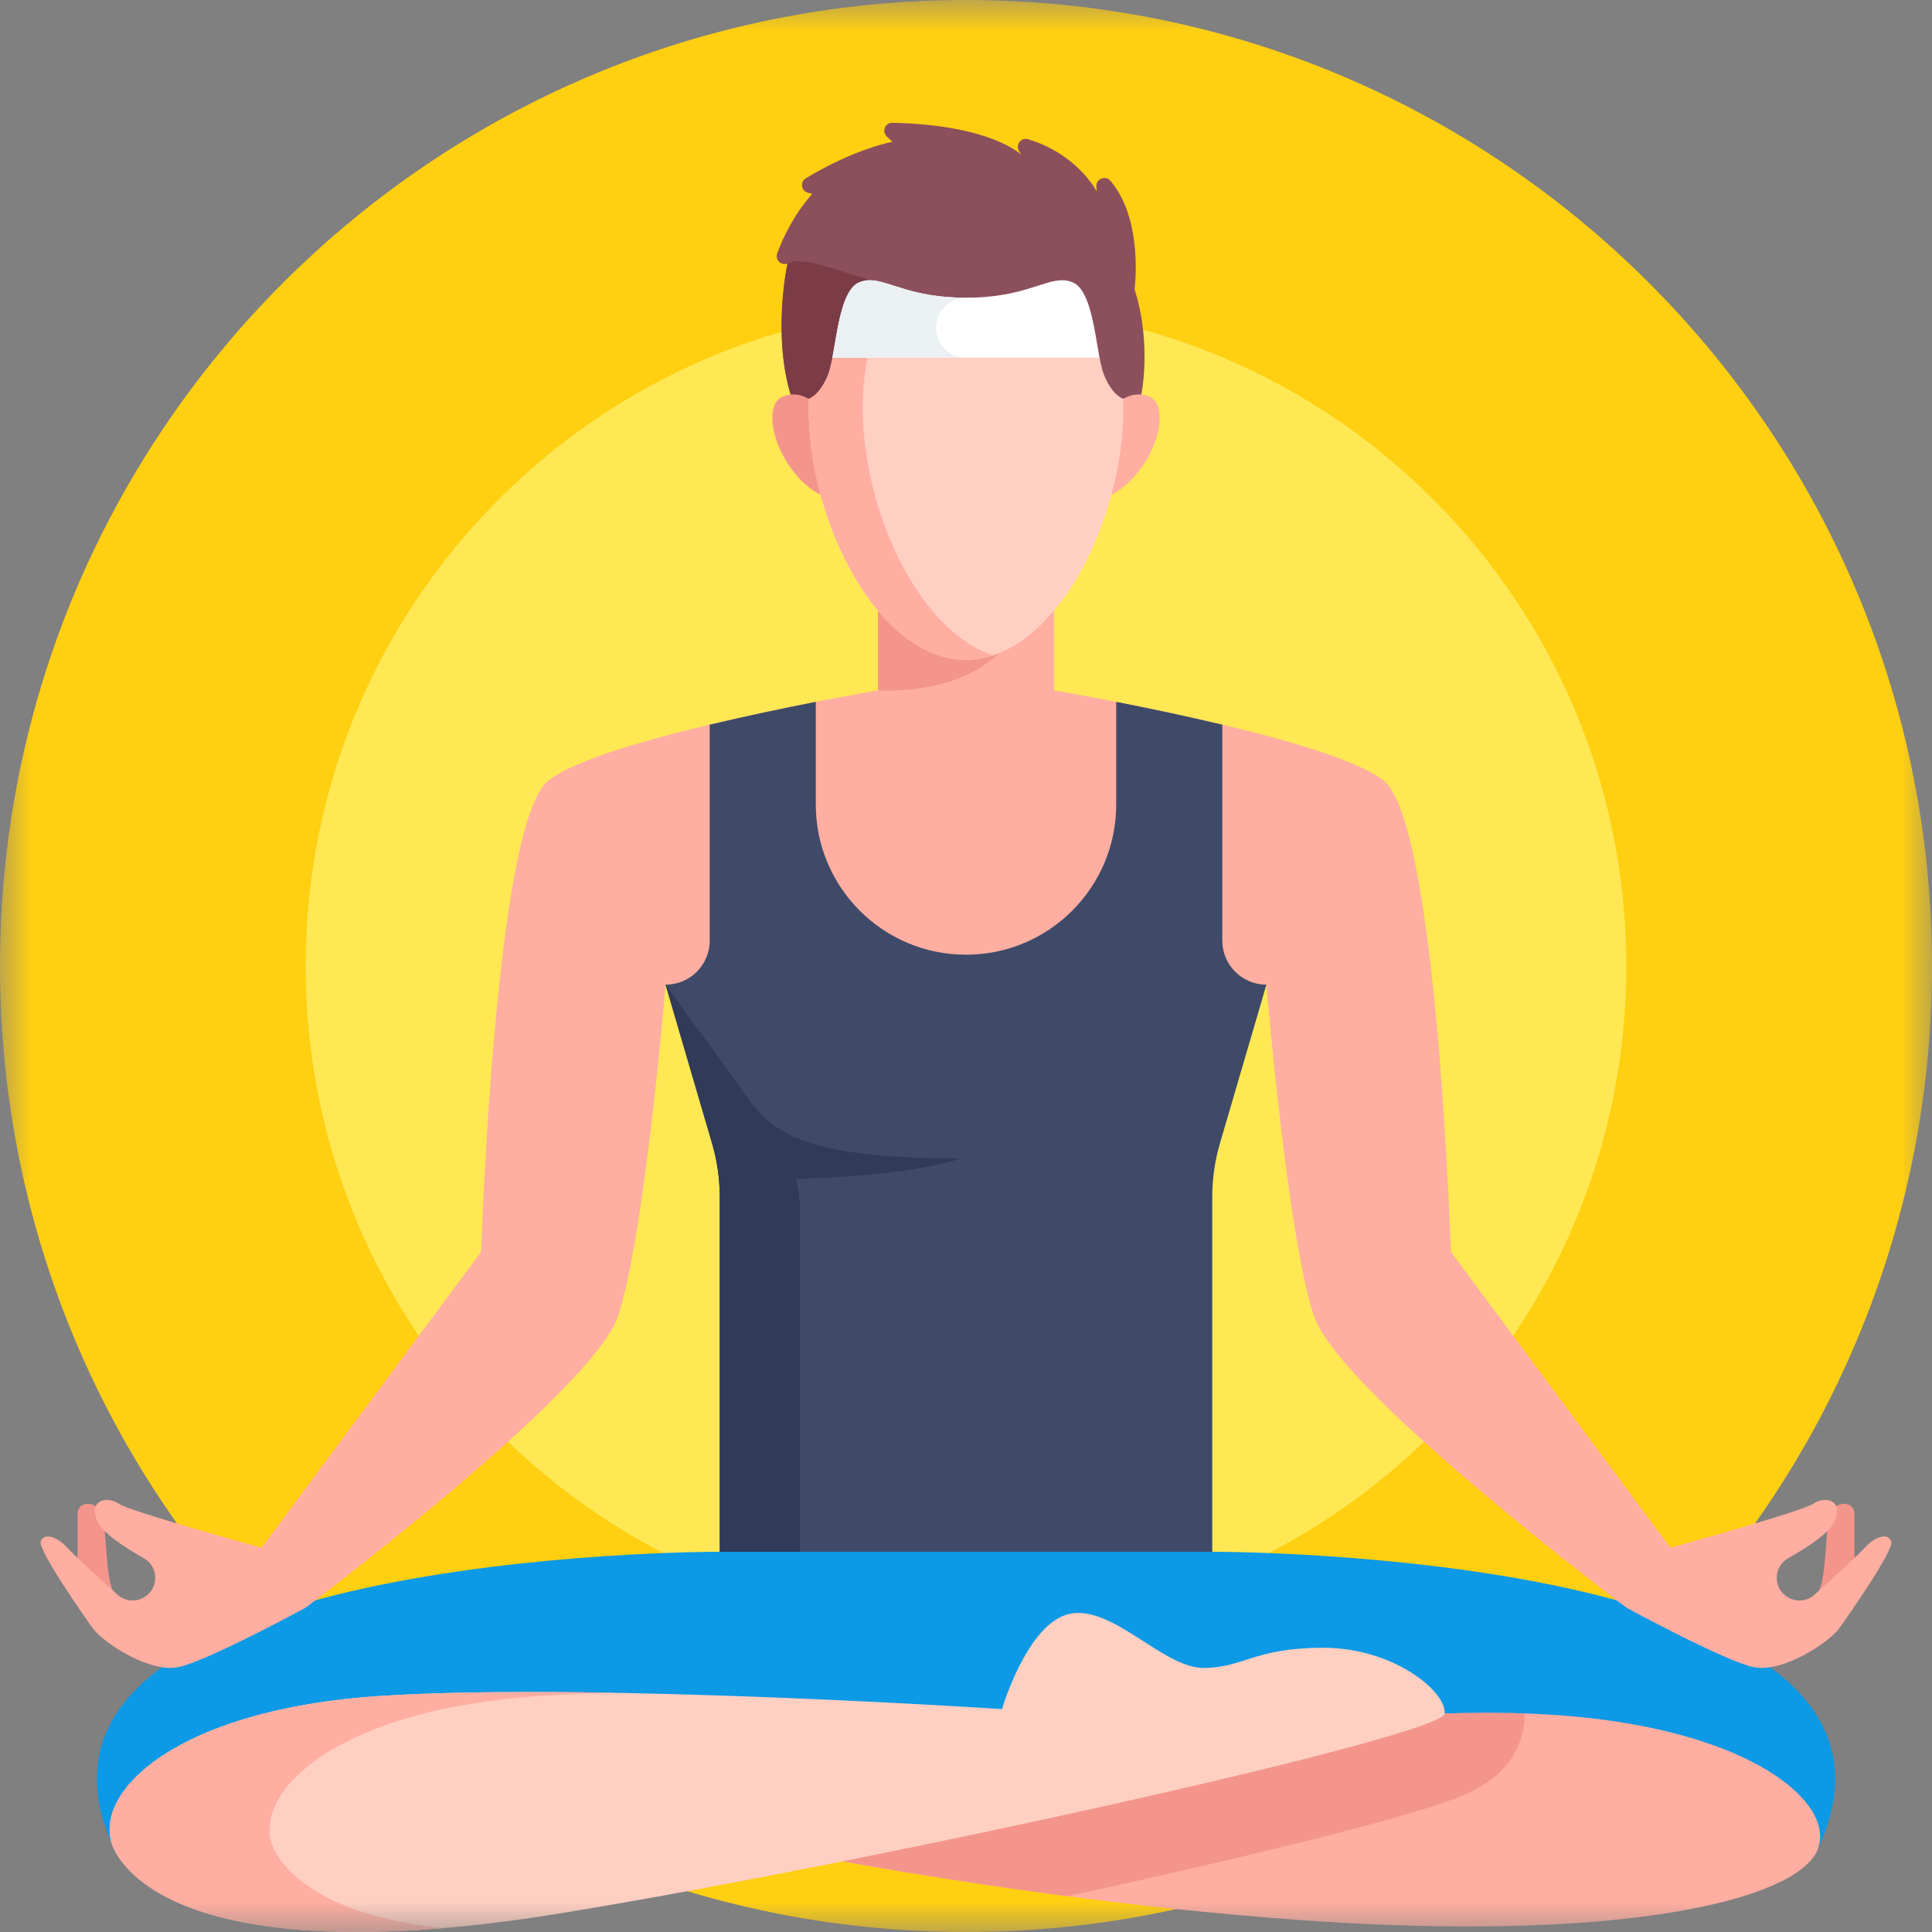 <svg width="32" height="32" viewBox="0 0 32 32" fill="none" xmlns="http://www.w3.org/2000/svg">
<rect x="0" y="0" width="32" height="32" fill="#808080" stroke="none"/>
<g clip-path="url(#clip0_727_15405)">
<mask id="mask0_727_15405" style="mask-type:luminance" maskUnits="userSpaceOnUse" x="0" y="0" width="32" height="32">
<path d="M0 9.34601e-05H32V32H0V9.34601e-05Z" fill="white"/>
</mask>
<g mask="url(#mask0_727_15405)">
<path d="M32 16C32 24.837 24.837 32 16 32C7.163 32 0 24.837 0 16C0 7.164 7.163 9.34601e-05 16 9.34601e-05C24.837 9.34601e-05 32 7.164 32 16Z" fill="#FFCF11"/>
<path d="M26.937 16C26.937 22.041 22.041 26.938 16 26.938C9.959 26.938 5.062 22.041 5.062 16C5.062 9.959 9.959 5.063 16 5.063C22.041 5.063 26.937 9.959 26.937 16Z" fill="#FFE854"/>
<path d="M20.079 25.702L16 24.377L11.921 25.702C11.921 25.702 -0.479 25.667 1.91 30.671H30.09C32.479 25.667 20.079 25.702 20.079 25.702Z" fill="#0C99E6"/>
<path d="M30.09 30.671C29.705 31.462 26.888 32.195 21.455 31.797C16.022 31.4 11.031 30.251 11.031 30.251V29.358C11.031 29.358 21.19 28.308 25.011 28.374C28.831 28.44 30.488 29.854 30.09 30.671Z" fill="#FFAEA1"/>
<path d="M25.252 28.457C25.253 28.433 25.254 28.407 25.254 28.381C25.174 28.378 25.093 28.375 25.011 28.374C21.19 28.308 11.031 29.358 11.031 29.358V30.251C11.031 30.251 13.913 30.914 17.68 31.407C18.081 31.32 18.479 31.232 18.872 31.144C20.44 30.792 21.771 30.47 22.721 30.212C23.252 30.069 23.654 29.948 23.95 29.844C24.323 29.713 25.196 29.406 25.252 28.457Z" fill="#F4958C"/>
<path d="M1.91 30.671C2.334 31.442 4.052 32.548 9.308 31.687C14.564 30.825 23.907 28.755 23.929 28.38C23.951 28.004 23.067 27.292 21.919 27.292C20.77 27.292 20.593 27.626 19.931 27.626C19.268 27.626 18.429 26.585 17.723 26.729C17.016 26.872 16.596 28.308 16.596 28.308C16.596 28.308 9.905 27.866 6.349 28.087C2.794 28.308 1.424 29.788 1.91 30.671Z" fill="#FFCFC2"/>
<path d="M4.56 30.671C4.074 29.787 5.444 28.308 8.999 28.087C9.368 28.064 9.771 28.048 10.197 28.038C8.808 28.014 7.433 28.02 6.349 28.087C2.794 28.308 1.424 29.787 1.91 30.671C2.275 31.335 3.602 32.248 7.326 31.937C5.57 31.744 4.821 31.144 4.56 30.671Z" fill="#FFAEA1"/>
<path d="M1.285 26.099V25.073C1.285 24.863 1.594 24.841 1.683 25.073C1.771 25.304 1.745 26.122 1.874 26.348V26.729L1.285 26.099Z" fill="#F4958C"/>
<path d="M30.715 26.099V25.073C30.715 24.863 30.405 24.841 30.317 25.073C30.229 25.304 30.255 26.122 30.126 26.348V26.729L30.715 26.099Z" fill="#F4958C"/>
<path d="M31.325 25.528C31.275 25.387 31.06 25.445 30.894 25.627C30.779 25.755 30.339 26.157 30.054 26.413C29.987 26.474 29.9 26.508 29.809 26.509C29.719 26.51 29.631 26.479 29.562 26.42C29.362 26.252 29.392 25.935 29.62 25.808C29.944 25.625 30.324 25.377 30.397 25.18C30.53 24.824 30.207 24.783 30.033 24.907C29.859 25.031 27.667 25.636 27.667 25.636L24.03 20.733C24.03 20.733 23.809 13.666 22.926 12.937C22.042 12.208 17.458 11.435 17.458 11.435V9.845H14.543V11.435C14.543 11.435 9.958 12.208 9.074 12.937C8.191 13.666 7.97 20.733 7.97 20.733L4.333 25.636C4.333 25.636 2.141 25.031 1.967 24.907C1.793 24.783 1.47 24.824 1.603 25.18C1.676 25.377 2.056 25.625 2.381 25.808C2.608 25.935 2.638 26.252 2.438 26.42C2.369 26.479 2.281 26.51 2.191 26.509C2.1 26.508 2.013 26.474 1.946 26.413C1.661 26.157 1.222 25.755 1.106 25.627C0.94 25.445 0.725 25.387 0.675 25.528C0.626 25.669 1.363 26.729 1.537 26.969C1.71 27.209 2.472 27.706 2.944 27.615C3.416 27.524 5.062 26.629 5.062 26.629C5.062 26.629 9.788 23.074 10.229 21.815C10.671 20.556 11.024 16.309 11.024 16.309H20.976C20.976 16.309 21.329 20.556 21.771 21.815C22.212 23.074 26.939 26.629 26.939 26.629C26.939 26.629 28.584 27.524 29.056 27.615C29.528 27.706 30.29 27.209 30.464 26.969C30.638 26.729 31.375 25.669 31.325 25.528Z" fill="#FFAEA1"/>
<path d="M14.542 11.435C14.542 11.435 16.773 11.612 16.993 9.845H14.542V11.435Z" fill="#F4958C"/>
<path d="M18.792 4.792C18.792 4.792 18.946 3.639 18.391 2.994C18.308 2.898 18.149 2.963 18.16 3.09L18.166 3.172C18.166 3.172 17.847 2.55 17.026 2.306C16.913 2.272 16.817 2.397 16.877 2.499L16.915 2.563C16.915 2.563 16.42 2.068 14.781 2.034C14.66 2.031 14.601 2.179 14.688 2.261L14.782 2.349C14.782 2.349 14.165 2.458 13.347 2.953C13.246 3.014 13.271 3.168 13.386 3.194L13.453 3.209C13.137 3.573 12.962 3.952 12.873 4.197C12.834 4.303 12.938 4.405 13.043 4.365C13.043 4.365 12.792 5.53 13.096 6.536L16 7.192L18.904 6.536C18.904 6.536 19.08 5.691 18.792 4.792Z" fill="#8C4F5C"/>
<path d="M14.812 4.734C13.956 4.551 13.348 4.215 13.043 4.365C13.043 4.365 12.791 5.53 13.096 6.536L14.888 6.941L14.812 4.734Z" fill="#7B3C47"/>
<path d="M18.216 7.092C18.216 7.092 18.501 6.397 19.01 6.558C19.519 6.72 18.998 8.226 18.005 8.321L18.216 7.092Z" fill="#FFAEA1"/>
<path d="M13.784 7.092C13.784 7.092 13.499 6.397 12.99 6.558C12.481 6.72 13.002 8.226 13.995 8.321L13.784 7.092Z" fill="#F4958C"/>
<path d="M18.288 6.215C18.259 6.144 18.235 6.042 18.213 5.925L16 5.284L13.788 5.925C13.766 6.042 13.742 6.144 13.713 6.215C13.582 6.534 13.418 6.599 13.396 6.606C13.395 6.656 13.394 6.706 13.394 6.757C13.394 8.676 14.561 10.928 16 10.928C17.44 10.928 18.607 8.676 18.607 6.757C18.607 6.706 18.606 6.656 18.605 6.606C18.583 6.599 18.418 6.534 18.288 6.215Z" fill="#FFCFC2"/>
<path d="M14.29 6.757C14.29 6.399 14.331 6.06 14.406 5.746L13.788 5.925C13.766 6.042 13.742 6.144 13.713 6.215C13.582 6.534 13.418 6.599 13.396 6.606C13.395 6.656 13.394 6.706 13.394 6.757C13.394 8.676 14.561 10.928 16 10.928C16.153 10.928 16.303 10.902 16.448 10.854C15.223 10.453 14.29 8.472 14.29 6.757Z" fill="#FFAEA1"/>
<path d="M16 4.931C15.088 4.931 14.724 4.642 14.408 4.642H14.408C14.349 4.641 14.29 4.652 14.235 4.675C13.94 4.793 13.872 5.476 13.787 5.925H18.212C18.127 5.476 18.059 4.793 17.764 4.675C17.709 4.652 17.65 4.641 17.591 4.642H17.591C17.276 4.642 16.911 4.931 16 4.931Z" fill="white"/>
<path d="M15.503 5.428C15.503 5.297 15.555 5.17 15.648 5.077C15.742 4.984 15.868 4.932 16 4.932C15.088 4.932 14.724 4.643 14.409 4.642H14.408C14.349 4.641 14.29 4.653 14.235 4.675C13.94 4.793 13.872 5.477 13.787 5.925H16C15.868 5.925 15.742 5.873 15.648 5.78C15.555 5.687 15.503 5.56 15.503 5.428Z" fill="#EBF0F3"/>
<path d="M20.976 16.309L20.204 18.945C20.121 19.23 20.079 19.526 20.079 19.823V25.702H11.921V19.823C11.921 19.526 11.879 19.23 11.796 18.945L11.024 16.309C11.428 16.309 11.755 15.983 11.755 15.579V12.003C12.384 11.853 13.012 11.723 13.512 11.625V13.325C13.512 14.699 14.626 15.813 16 15.813C17.374 15.813 18.488 14.699 18.488 13.325V11.625C18.988 11.723 19.616 11.853 20.245 12.003V15.579C20.245 15.983 20.572 16.309 20.976 16.309Z" fill="#3E4A68"/>
<path d="M15.911 19.188C13.571 19.188 12.863 18.843 12.439 18.258L11.024 16.309L11.796 18.945C11.879 19.23 11.921 19.526 11.921 19.823V25.702H13.25V20.033C13.25 19.861 13.227 19.69 13.184 19.524C15.16 19.474 15.911 19.188 15.911 19.188Z" fill="#303A59"/>
</g>
</g>
<defs>
<clipPath id="clip0_727_15405">
<rect width="32" height="32" fill="white"/>
</clipPath>
</defs>
</svg>
